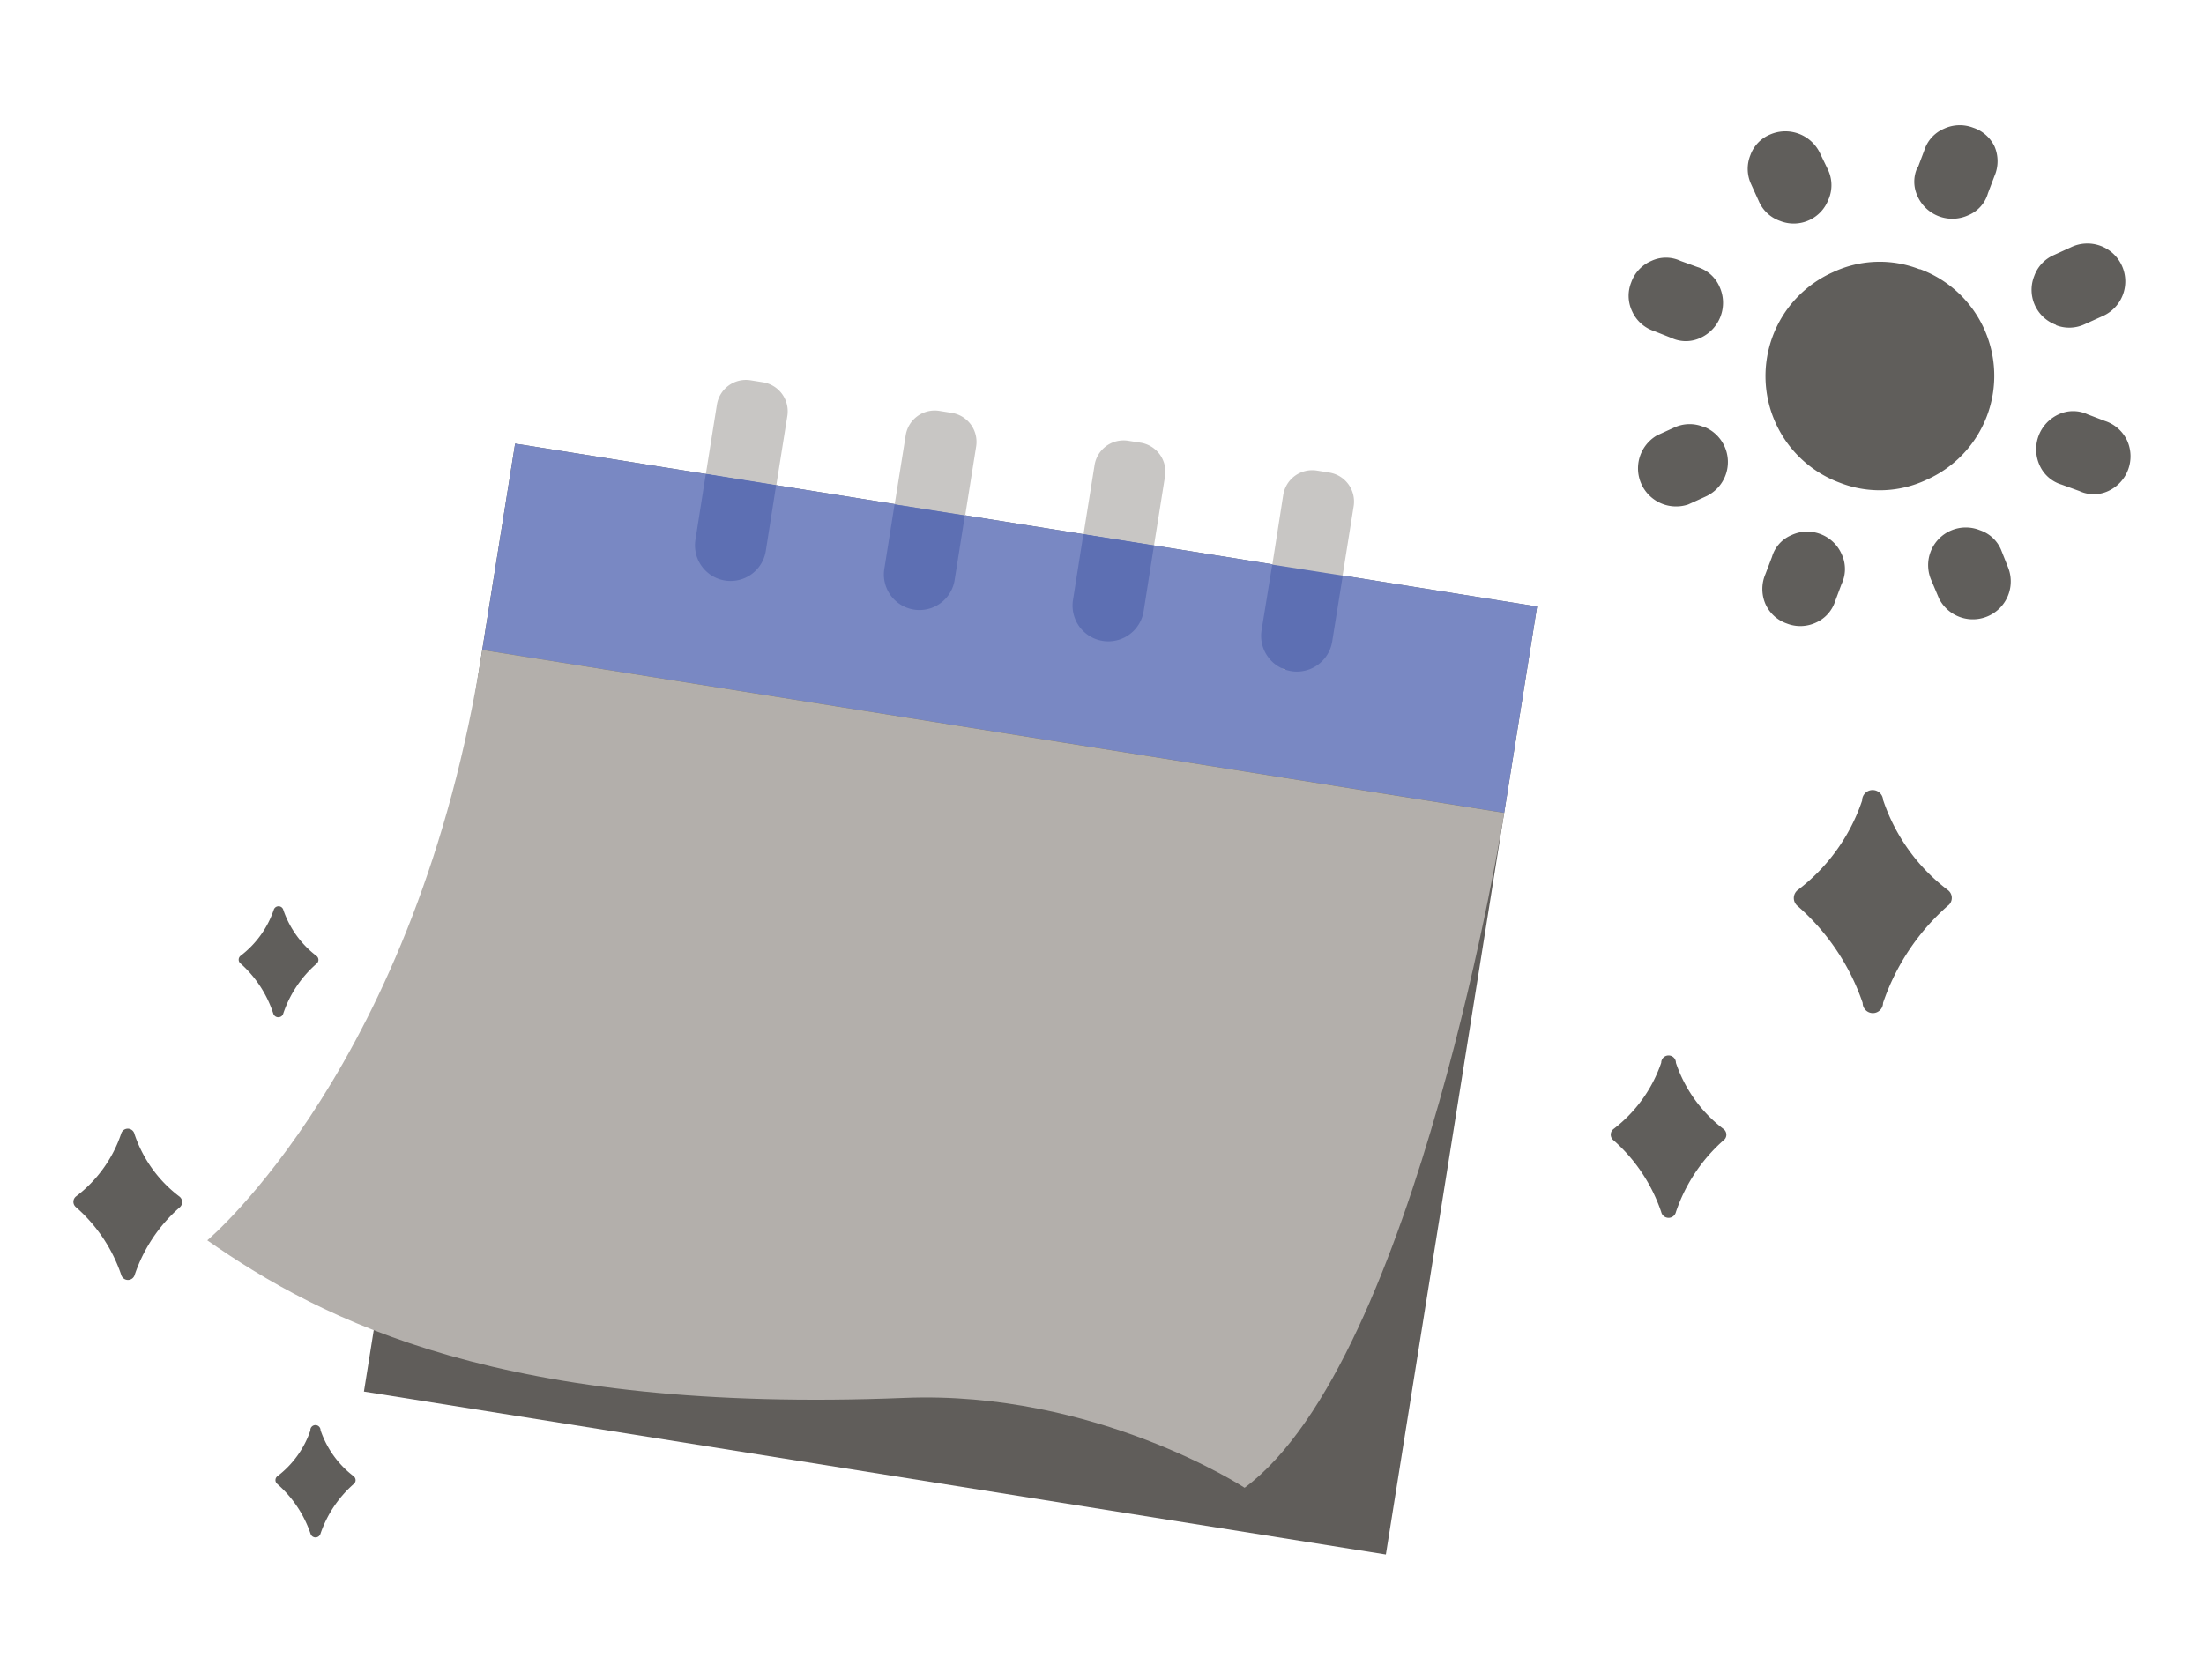 <svg id="a7fa8a81-1794-4362-bbc0-affbe1a63839" data-name="Layer 1" xmlns="http://www.w3.org/2000/svg" viewBox="0 0 450 343.01"><path d="M24.72,231.57a26.79,26.79,0,0,1-9.18,12.74,1.4,1.4,0,0,0-.24,2,1.36,1.36,0,0,0,.24.24,32,32,0,0,1,9.21,13.8,1.43,1.43,0,0,0,2.75,0,31.8,31.8,0,0,1,9.2-13.8,1.41,1.41,0,0,0,.14-2,1.1,1.1,0,0,0-.22-.21,26.56,26.56,0,0,1-9.16-12.74,1.4,1.4,0,0,0-2.74,0Z" fill="#605e5b"/><path d="M63.39,292.07a19.74,19.74,0,0,1-6.75,9.39,1,1,0,0,0-.16,1.45l.16.16a23.51,23.51,0,0,1,6.78,10.18,1.06,1.06,0,0,0,2,0,23.69,23.69,0,0,1,6.78-10.18,1,1,0,0,0,.16-1.45.81.81,0,0,0-.16-.16,19.74,19.74,0,0,1-6.75-9.39,1,1,0,1,0-2.09,0Z" fill="#605e5b"/><path d="M55.9,185.78a19.9,19.9,0,0,1-6.76,9.39,1,1,0,0,0-.17,1.45,1.29,1.29,0,0,0,.17.16A23.39,23.39,0,0,1,55.8,207a1.07,1.07,0,0,0,1.34.69,1,1,0,0,0,.69-.69,23.34,23.34,0,0,1,6.78-10.18,1,1,0,0,0,.17-1.45.85.85,0,0,0-.17-.16,19.9,19.9,0,0,1-6.76-9.39,1,1,0,0,0-1.25-.71A1,1,0,0,0,55.9,185.78Z" fill="#605e5b"/><path d="M384.51,163.44a38.33,38.33,0,0,0,13.19,18.32,2,2,0,0,1,.42,2.79,1.81,1.81,0,0,1-.42.41,46.37,46.37,0,0,0-13.23,19.85,2.08,2.08,0,1,1-4.16,0A46,46,0,0,0,367,185a2.09,2.09,0,0,1-.27-2.93,1.72,1.72,0,0,1,.27-.27,38.28,38.28,0,0,0,13.2-18.32,2.14,2.14,0,1,1,4.28,0" fill="#605e5b"/><path d="M342.18,217.05a28.39,28.39,0,0,0,9.73,13.52,1.46,1.46,0,0,1,.3,2,1.64,1.64,0,0,1-.3.29,34.13,34.13,0,0,0-9.73,14.65,1.54,1.54,0,0,1-3,0,34.15,34.15,0,0,0-9.74-14.65,1.45,1.45,0,0,1-.29-2,1.38,1.38,0,0,1,.29-.3,28.76,28.76,0,0,0,9.74-13.52,1.48,1.48,0,1,1,3,0" fill="#605e5b"/><path d="M347.73,87.09a7.74,7.74,0,0,1,.48,14.33l-3.52,1.6a7.78,7.78,0,0,1-6.37-14.11l3.46-1.58a7.46,7.46,0,0,1,6-.17Zm-1.17-32.56a7.21,7.21,0,0,1,4.54,4.06A7.87,7.87,0,0,1,347.18,69a7,7,0,0,1-5.95,0l-3.51-1.39a7.48,7.48,0,0,1-4.49-4.06,7.35,7.35,0,0,1-.17-5.9,7.47,7.47,0,0,1,4.11-4.37,7,7,0,0,1,5.95,0ZM376,119.27l-1.31,3.51a7.19,7.19,0,0,1-3.89,4.35,7.54,7.54,0,0,1-6,.19,7.41,7.41,0,0,1-4.35-4,7.71,7.71,0,0,1,0-6.07l1.34-3.51a6.92,6.92,0,0,1,3.94-4.44,7.55,7.55,0,0,1,6-.22,7.65,7.65,0,0,1,4.3,4.11A7.16,7.16,0,0,1,376,119.27Zm16-64.31a23.22,23.22,0,0,1,1.39,43,22.37,22.37,0,0,1-17.75.62,23.22,23.22,0,0,1-1.38-43A22.38,22.38,0,0,1,391.94,55ZM373.36,40.63a7.57,7.57,0,0,1-9.68,4.58l-.23-.09a7.32,7.32,0,0,1-4.33-4l-1.6-3.53a7.43,7.43,0,0,1-.14-5.9,7.2,7.2,0,0,1,4-4.21,7.83,7.83,0,0,1,10.24,3.85l1.6,3.32a7.39,7.39,0,0,1,.15,6ZM410,115.88a7.74,7.74,0,0,1-14.09,6.37l-1.53-3.63a7.69,7.69,0,0,1,9.87-10.34,7.16,7.16,0,0,1,4.32,4ZM391.56,34.25l1.32-3.51a7.15,7.15,0,0,1,4-4.44,7.63,7.63,0,0,1,6-.22,7.41,7.41,0,0,1,4.34,3.8,7.63,7.63,0,0,1,0,6.07l-1.33,3.51a6.93,6.93,0,0,1-4,4.49,7.78,7.78,0,0,1-10.34-3.8l-.05-.12a6.88,6.88,0,0,1,0-5.85ZM416.43,95a7.85,7.85,0,0,1,3.88-10.38h0a7,7,0,0,1,5.94,0l3.51,1.34A7.62,7.62,0,0,1,434.32,90a7.81,7.81,0,0,1-3.85,10.27,7,7,0,0,1-5.94,0l-3.61-1.31A7.17,7.17,0,0,1,416.43,95Zm3.37-28.66a7.6,7.6,0,0,1-4.55-9.74.47.47,0,0,1,.06-.15,7.39,7.39,0,0,1,4-4.35l3.51-1.6a7.74,7.74,0,1,1,6.4,14.09h0l-3.53,1.6a7.47,7.47,0,0,1-5.9.22Z" fill="#605e5b"/><rect x="88.43" y="106" width="211.29" height="196.03" transform="translate(34.54 -28.01) rotate(9.06)" fill="#605d5a"/><polygon points="307.12 165.99 98.47 132.72 105.18 90.59 158.47 99.08 313.84 123.85 307.12 165.99" fill="#7988c3"/><path d="M262.38,136.8c-3.25-.52-2.59-21.56-2.59-21.56L262,101.09a6,6,0,0,1,6.83-5l2.61.42a6,6,0,0,1,4.95,6.82l-2.26,14.17Z" fill="#c8c6c4"/><path d="M221.23,109.07l2.26-14.13A6,6,0,0,1,230.31,90l2.62.41a6,6,0,0,1,4.94,6.83l-2.25,14.13Z" fill="#c8c6c4"/><path d="M182.67,103l2.26-14.16a6,6,0,0,1,6.82-4.94l2.62.42a6,6,0,0,1,4.94,6.82l-2.25,14.16Z" fill="#c8c6c4"/><path d="M144.12,96.77l2.25-14.12a6,6,0,0,1,6.82-5l2.62.42a6,6,0,0,1,4.95,6.82L158.5,99.09Z" fill="#c8c6c4"/><path d="M307.12,166s-17.81,111.74-53,137.82c0,0-30.36-19.92-69.47-18.35C103,288.74,66,269.85,42.32,253.29c0,0,42.87-35.82,56.15-120.57Z" fill="#b3afab"/><path d="M274.16,117.55,272,131a7.3,7.3,0,1,1-14.42-2.31l2.18-13.39Z" fill="#5d6fb3"/><path d="M235.62,111.37l-2.12,13.45a7.3,7.3,0,1,1-14.42-2.3l2.12-13.45Z" fill="#5d6fb3"/><path d="M197,105.25l-2.12,13.39a7.27,7.27,0,0,1-14.36-2.24L182.65,103Z" fill="#5d6fb3"/><path d="M158.47,99.07l-2.12,13.45a7.27,7.27,0,1,1-14.36-2.3l2.12-13.46Z" fill="#5d6fb3"/></svg>